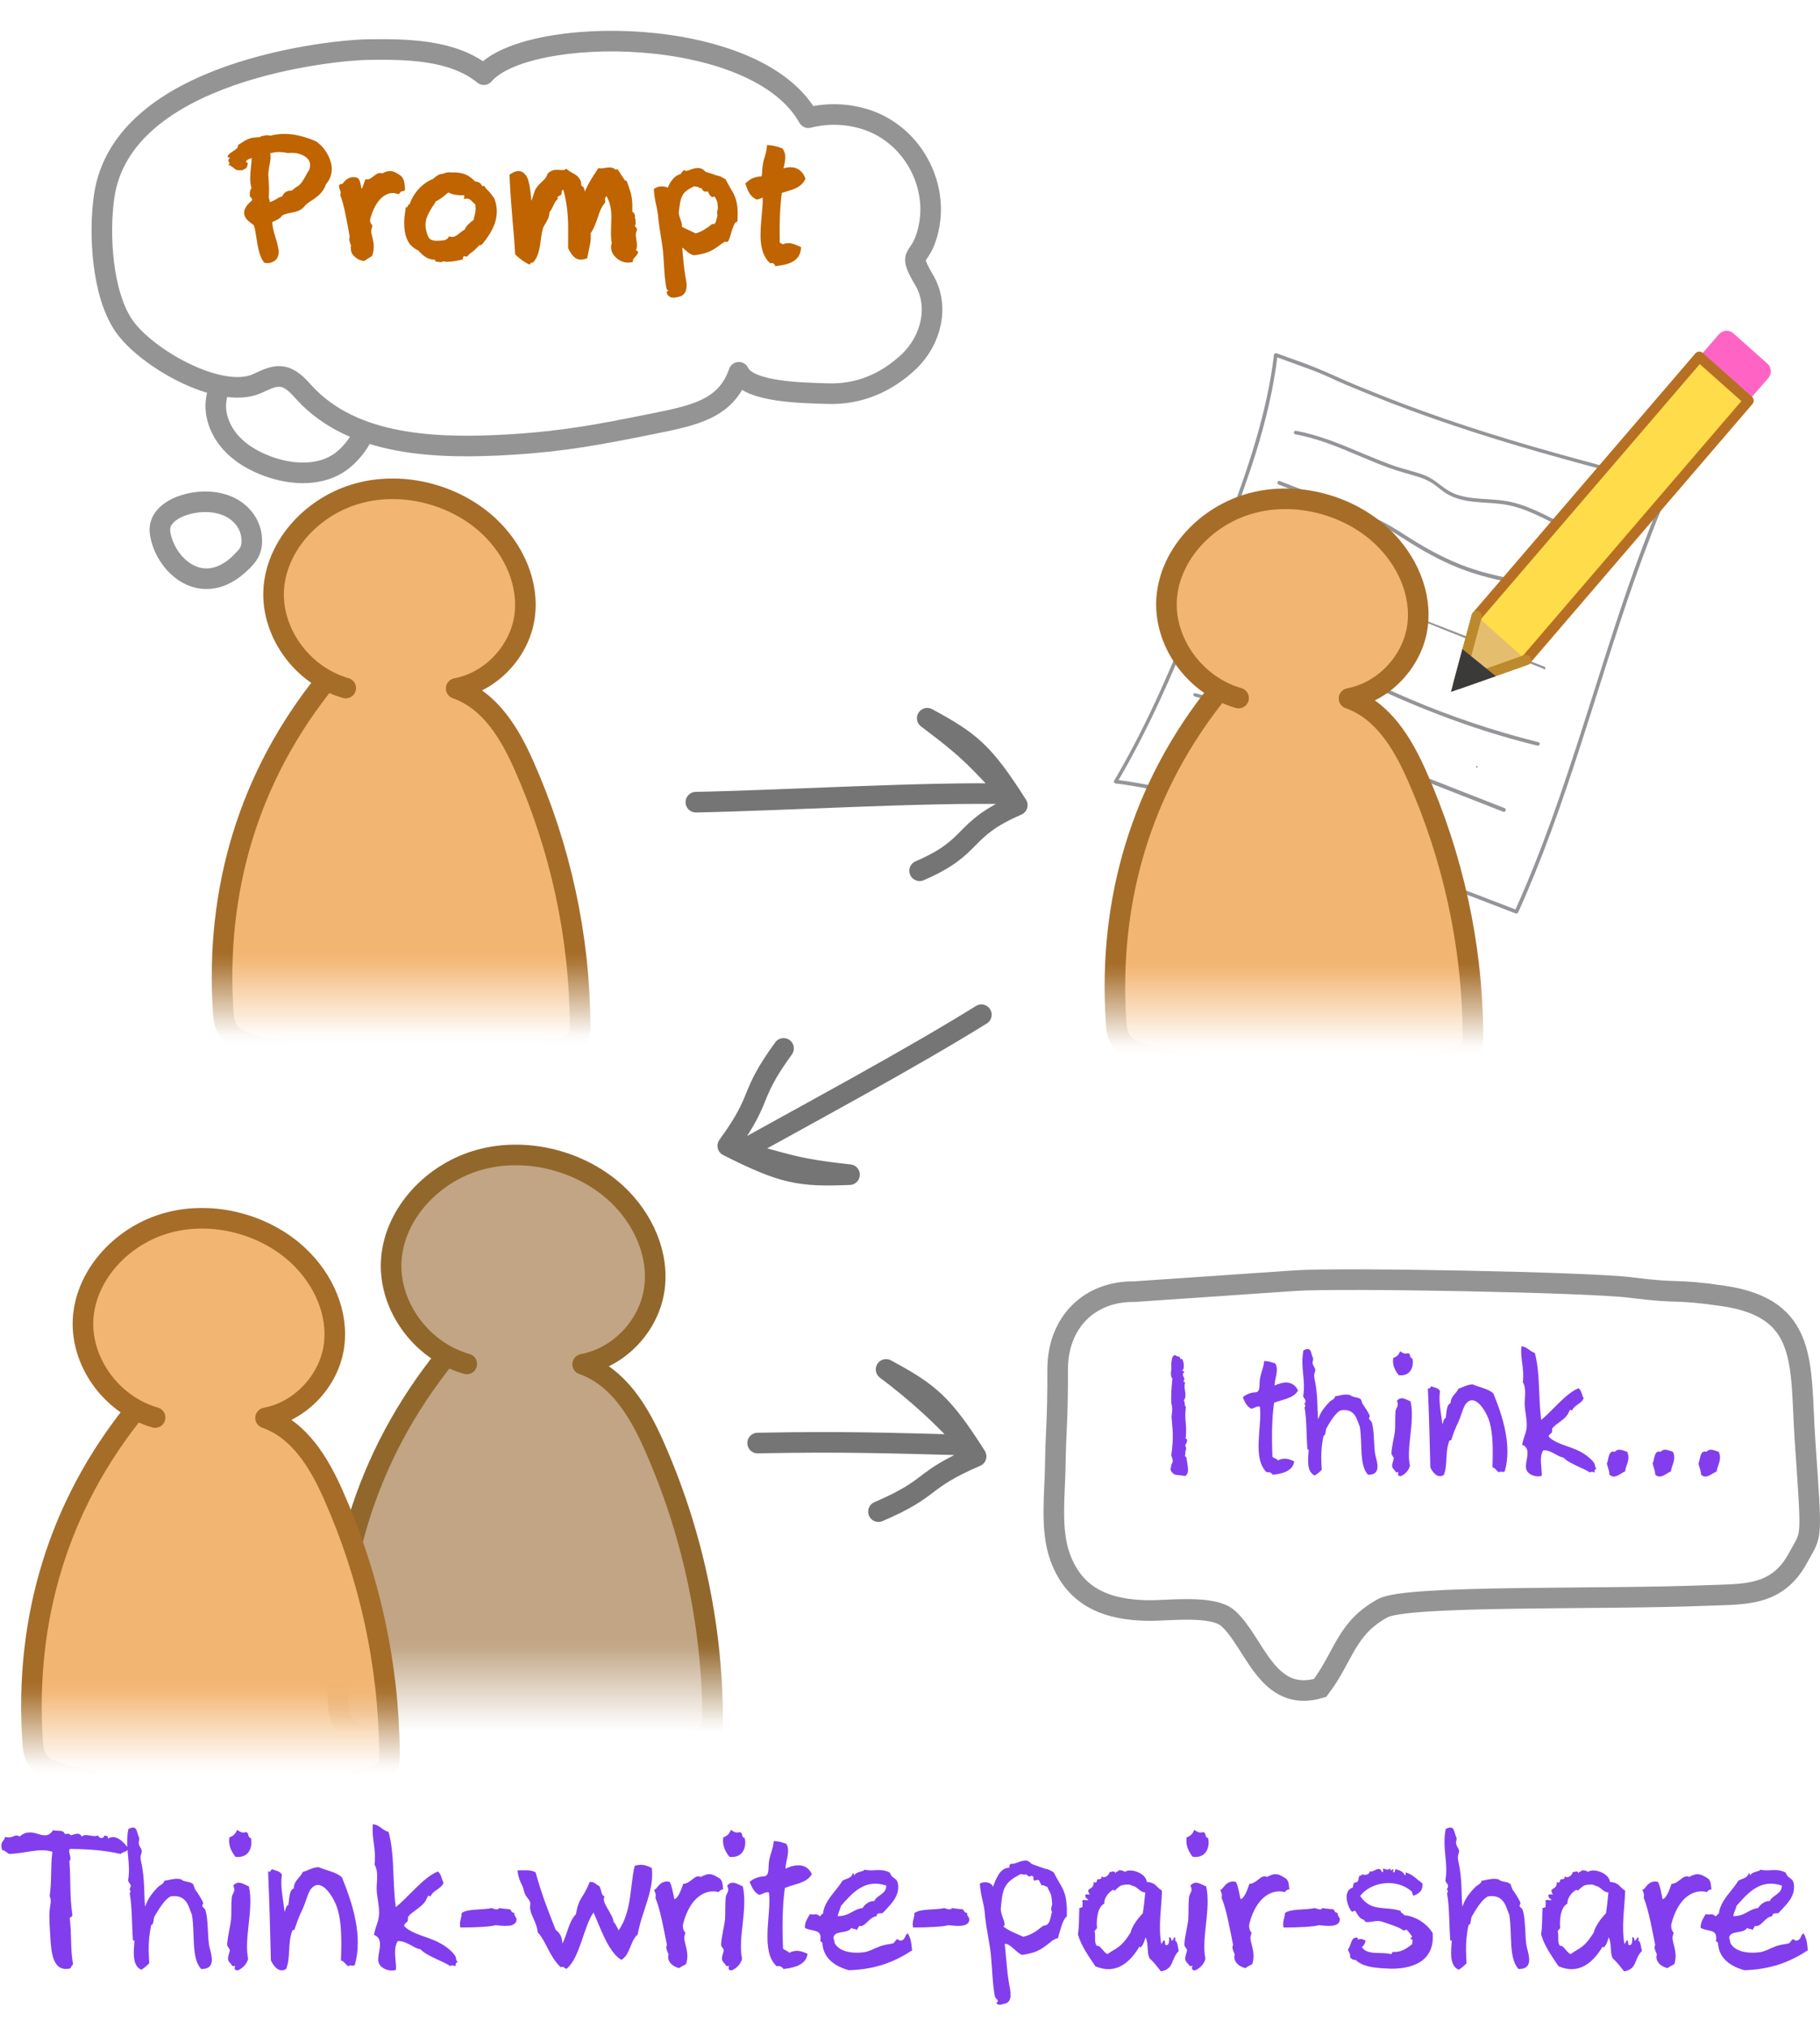 <?xml version="1.0" encoding="UTF-8"?>
<svg id="Layer_2" data-name="Layer 2" xmlns="http://www.w3.org/2000/svg" xmlns:xlink="http://www.w3.org/1999/xlink" viewBox="0 0 176.83 196.92">
  <defs>
    <style>
      .cls-1 {
        fill: #3a3a3a;
        stroke: #3a3a3a;
      }

      .cls-1, .cls-2, .cls-3, .cls-4, .cls-5, .cls-6, .cls-7 {
        stroke-linecap: round;
      }

      .cls-1, .cls-8, .Graphic_Style_9, .cls-9, .cls-10 {
        stroke-miterlimit: 10;
      }

      .cls-11 {
        fill: url(#linear-gradient-2);
      }

      .cls-12 {
        mask: url(#mask-1);
      }

      .cls-13 {
        filter: url(#luminosity-invert-3);
      }

      .cls-2 {
        fill: #e5bd6e;
        stroke: #bc8a2c;
      }

      .cls-2, .cls-3, .cls-4, .cls-5, .cls-6, .cls-7 {
        stroke-linejoin: round;
      }

      .cls-8 {
        filter: url(#drop-shadow-3);
      }

      .cls-8, .cls-14, .Graphic_Style_9, .cls-9, .cls-10, .cls-6 {
        fill: #fff;
      }

      .cls-8, .Graphic_Style_9, .cls-4, .cls-9, .cls-5, .cls-10, .cls-6, .cls-7 {
        stroke-width: 2px;
      }

      .cls-8, .Graphic_Style_9, .cls-9, .cls-10, .cls-6 {
        stroke: #949494;
      }

      .cls-15 {
        fill: #823eed;
      }

      .cls-16 {
        mask: url(#mask);
      }

      .cls-17, .cls-7 {
        fill: none;
      }

      .cls-18 {
        fill: url(#linear-gradient-4);
      }

      .cls-3 {
        fill: #ffdc4a;
        stroke: #b77023;
      }

      .Graphic_Style_9 {
        filter: url(#drop-shadow-1);
      }

      .cls-19 {
        mask: url(#mask-2);
      }

      .cls-20 {
        fill: url(#linear-gradient-3);
      }

      .cls-21 {
        filter: url(#luminosity-invert-4);
      }

      .cls-4 {
        fill: #f3b572;
        stroke: #a66d29;
      }

      .cls-9 {
        filter: url(#drop-shadow-1-1);
      }

      .cls-5 {
        fill: #c1a584;
        stroke: #92672b;
      }

      .cls-22 {
        fill: #939598;
      }

      .cls-10 {
        filter: url(#drop-shadow-2);
      }

      .cls-6 {
        filter: url(#drop-shadow-4);
      }

      .cls-23 {
        fill: #bf6400;
      }

      .cls-24 {
        filter: url(#luminosity-invert-2);
      }

      .cls-7 {
        stroke: #757575;
      }

      .cls-25 {
        filter: url(#luminosity-invert);
      }

      .cls-26 {
        fill: url(#linear-gradient);
      }

      .cls-27 {
        fill: #ff64c4;
      }

      .cls-28 {
        mask: url(#mask-3);
      }
    </style>
    <filter id="drop-shadow-1" filterUnits="userSpaceOnUse">
      <feOffset dx="0" dy="3"/>
      <feGaussianBlur result="blur" stdDeviation="0"/>
      <feFlood flood-color="#000" flood-opacity=".14"/>
      <feComposite in2="blur" operator="in"/>
      <feComposite in="SourceGraphic"/>
    </filter>
    <filter id="luminosity-invert" x="29.57" y="110.66" width="41.93" height="61.46" color-interpolation-filters="sRGB" filterUnits="userSpaceOnUse">
      <feColorMatrix result="cm" values="-1 0 0 0 1 0 -1 0 0 1 0 0 -1 0 1 0 0 0 1 0"/>
    </filter>
    <linearGradient id="linear-gradient" x1="-1014.81" y1="6793.16" x2="-1015.43" y2="6793.16" gradientTransform="translate(642336.39 -95837.35) rotate(-90) scale(94.55 -94.55)" gradientUnits="userSpaceOnUse">
      <stop offset="0" stop-color="#000"/>
      <stop offset=".82" stop-color="#000"/>
      <stop offset=".96" stop-color="#fff" stop-opacity="0"/>
    </linearGradient>
    <mask id="mask" x="29.57" y="110.66" width="41.93" height="61.46" maskUnits="userSpaceOnUse">
      <g class="cls-25">
        <rect class="cls-26" x="29.57" y="110.66" width="41.93" height="61.46"/>
      </g>
    </mask>
    <filter id="luminosity-invert-2" x="18.55" y="46.04" width="39.97" height="58.59" color-interpolation-filters="sRGB" filterUnits="userSpaceOnUse">
      <feColorMatrix result="cm" values="-1 0 0 0 1 0 -1 0 0 1 0 0 -1 0 1 0 0 0 1 0"/>
    </filter>
    <linearGradient id="linear-gradient-2" x1="-1014.12" y1="6793.28" x2="-1014.72" y2="6793.28" xlink:href="#linear-gradient"/>
    <mask id="mask-1" x="18.55" y="46.04" width="39.97" height="58.59" maskUnits="userSpaceOnUse">
      <g class="cls-24">
        <rect class="cls-11" x="18.55" y="46.04" width="39.97" height="58.59"/>
      </g>
    </mask>
    <filter id="luminosity-invert-3" x="105.3" y="47.02" width="39.97" height="58.59" color-interpolation-filters="sRGB" filterUnits="userSpaceOnUse">
      <feColorMatrix result="cm" values="-1 0 0 0 1 0 -1 0 0 1 0 0 -1 0 1 0 0 0 1 0"/>
    </filter>
    <linearGradient id="linear-gradient-3" x1="-1014.13" y1="6792.37" x2="-1014.73" y2="6792.37" xlink:href="#linear-gradient"/>
    <mask id="mask-2" x="105.3" y="47.02" width="39.97" height="58.59" maskUnits="userSpaceOnUse">
      <g class="cls-13">
        <rect class="cls-20" x="105.3" y="47.02" width="39.97" height="58.59"/>
      </g>
    </mask>
    <filter id="luminosity-invert-4" x=".02" y="116.87" width="39.97" height="58.59" color-interpolation-filters="sRGB" filterUnits="userSpaceOnUse">
      <feColorMatrix result="cm" values="-1 0 0 0 1 0 -1 0 0 1 0 0 -1 0 1 0 0 0 1 0"/>
    </filter>
    <linearGradient id="linear-gradient-4" x1="-1014.87" y1="6793.48" x2="-1015.47" y2="6793.48" xlink:href="#linear-gradient"/>
    <mask id="mask-3" x=".02" y="116.87" width="39.97" height="58.59" maskUnits="userSpaceOnUse">
      <g class="cls-21">
        <rect class="cls-18" x=".02" y="116.87" width="39.97" height="58.59"/>
      </g>
    </mask>
    <filter id="drop-shadow-1-1" x="14.54" y="44.72" width="10.93" height="12.47" filterUnits="userSpaceOnUse">
      <feOffset dx="0" dy="3"/>
      <feGaussianBlur result="blur-2" stdDeviation="0"/>
      <feFlood flood-color="#000" flood-opacity=".14"/>
      <feComposite in2="blur-2" operator="in"/>
      <feComposite in="SourceGraphic"/>
    </filter>
    <filter id="drop-shadow-2" x="19.96" y="29.33" width="16.44" height="17.58" filterUnits="userSpaceOnUse">
      <feOffset dx="0" dy="3"/>
      <feGaussianBlur result="blur-3" stdDeviation="0"/>
      <feFlood flood-color="#000" flood-opacity=".14"/>
      <feComposite in2="blur-3" operator="in"/>
      <feComposite in="SourceGraphic"/>
    </filter>
    <filter id="drop-shadow-3" x="101.4" y="120.25" width="75.44" height="44.89" filterUnits="userSpaceOnUse">
      <feOffset dx="0" dy="3"/>
      <feGaussianBlur result="blur-4" stdDeviation="0"/>
      <feFlood flood-color="#000" flood-opacity=".14"/>
      <feComposite in2="blur-4" operator="in"/>
      <feComposite in="SourceGraphic"/>
    </filter>
    <filter id="drop-shadow-4" x="8.86" y="0" width="82.68" height="44.32" filterUnits="userSpaceOnUse">
      <feOffset dx="0" dy="3"/>
      <feGaussianBlur result="blur-5" stdDeviation="0"/>
      <feFlood flood-color="#000" flood-opacity=".14"/>
      <feComposite in2="blur-5" operator="in"/>
      <feComposite in="SourceGraphic"/>
    </filter>
  </defs>
  <g id="Layer_1-2" data-name="Layer 1">
    <g>
      <g>
        <path class="cls-14" d="M123.95,34.47c-.76,6.47-3.1,12.63-5.41,18.72-2.95,7.76-5.92,15.56-10.14,22.71,4.7.57,9.23,2.02,13.72,3.52,8.48,2.84,16.88,5.88,25.22,9.13,6.06-13.36,8.95-27.98,14.86-41.41-13.06-3.43-22.13-5.76-34.46-11.27l-3.79-1.39Z"/>
        <path class="cls-22" d="M123.78,34.45c-.68,5.66-2.54,11.08-4.54,16.4-2.04,5.42-4.07,10.85-6.46,16.13-1.36,3.01-2.84,5.96-4.52,8.81-.06.08-.04.19.04.25.02.02.05.03.08.03,5.23.64,10.24,2.34,15.2,4.02,5.1,1.72,10.17,3.52,15.22,5.39,2.83,1.05,5.65,2.12,8.47,3.22.09.03.19-.01.23-.1,2.37-5.23,4.26-10.65,6.03-16.11,1.76-5.42,3.4-10.88,5.3-16.25,1.08-3.05,2.24-6.08,3.54-9.04.04-.09,0-.19-.1-.23-5.93-1.56-11.88-3.09-17.73-4.93-2.79-.88-5.56-1.83-8.3-2.86-1.45-.55-2.89-1.12-4.32-1.71-1.38-.57-2.74-1.22-4.12-1.78-1.24-.5-2.51-.92-3.77-1.39-.21-.08-.34.25-.13.33l3.56,1.3c1.1.4,2.16.94,3.24,1.4,1.45.61,2.91,1.2,4.37,1.77,5.46,2.11,11.06,3.86,16.7,5.42,3.45.96,6.91,1.86,10.37,2.77l-.1-.23c-2.31,5.26-4.17,10.69-5.92,16.16-1.74,5.42-3.4,10.88-5.33,16.24-1.1,3.05-2.28,6.06-3.62,9.01l.23-.1c-5.04-1.96-10.1-3.85-15.2-5.67-5.04-1.79-10.09-3.61-15.22-5.12-2.8-.83-5.65-1.51-8.56-1.87l.12.28c2.97-5.05,5.34-10.41,7.5-15.84,1.09-2.73,2.13-5.48,3.17-8.23,1.01-2.67,2-5.35,2.85-8.08.94-3.05,1.69-6.17,2.07-9.35.03-.22-.33-.26-.35-.04Z"/>
        <path class="cls-22" d="M125.87,42.18c2.12.38,4.11,1.21,6.08,2.04.96.4,1.91.81,2.89,1.17.98.36,1.99.61,2.98.92.5.15.98.37,1.42.66.43.3.81.65,1.25.93.76.47,1.63.69,2.51.8.98.12,1.96.12,2.93.25,1.03.13,2.02.46,2.97.87,2.08.9,4,2.18,6.2,2.76.22.06.35-.27.13-.33-2-.53-3.76-1.62-5.61-2.49-.9-.42-1.82-.79-2.79-1.01s-1.96-.25-2.94-.32c-.96-.07-1.94-.18-2.82-.6-.93-.45-1.6-1.25-2.56-1.64-.98-.4-2.04-.6-3.04-.95-.98-.34-1.94-.74-2.9-1.14-2.17-.91-4.34-1.85-6.67-2.27-.22-.04-.26.31-.04.35h0Z"/>
        <path class="cls-22" d="M124.22,47.05l5.89,2.29c1.95.76,3.91,1.45,5.68,2.59,1.7,1.09,3.41,2.14,5.27,2.94,1.86.81,3.8,1.33,5.79,1.7,2.31.43,4.63.81,6.94,1.22.22.04.26-.32.04-.36-2.04-.36-4.09-.72-6.13-1.08-2.03-.36-4.02-.81-5.94-1.59-1.91-.77-3.68-1.79-5.41-2.91-.81-.52-1.63-1.03-2.51-1.42-.96-.43-1.96-.79-2.94-1.17l-6.55-2.55c-.21-.08-.34.25-.13.33Z"/>
        <path class="cls-22" d="M121.56,53.16c3.86.96,7.29,3.04,10.88,4.69,3.65,1.67,7.41,3.11,11.13,4.6l6.39,2.48c.16.21.29-.12.08-.2l-11.22-4.36c-1.79-.94-3.65-1.7-5.49-2.51-1.82-.81-3.59-1.72-5.38-2.59-2.02-.99-4.09-1.9-6.28-2.44-.22-.05-.35.27-.13.33h0Z"/>
        <path class="cls-22" d="M118.7,60.52c1.06-.07,2.13.04,3.15.33,1.05.3,2.03.79,2.98,1.32,1.87,1.04,3.72,2.09,5.63,3.06,3.85,1.96,7.82,3.69,11.9,5.1,2.3.8,4.63,1.49,7,2.07.22.05.35-.27.13-.33-4.28-1.07-8.47-2.47-12.53-4.2-4.06-1.72-7.95-3.76-11.8-5.92-1.05-.59-2.13-1.15-3.3-1.46-1.05-.28-2.14-.39-3.22-.32-.23.01-.17.36.06.35h0Z"/>
        <path class="cls-22" d="M116.09,67.64c4.03.99,7.91,2.51,11.77,4.02l11.65,4.6,6.54,2.56c.22.09.36-.26.14-.35l-11.78-4.61c-3.86-1.51-7.71-3.08-11.61-4.49-2.19-.79-4.41-1.5-6.67-2.06-.22-.05-.25.28-.03.33h0Z"/>
      </g>
      <polygon points="143.48 74.38 143.57 74.48 143.45 74.51 143.48 74.38"/>
      <g>
        <path class="cls-27" d="M165.33,34.39l1.68-1.93c.36-.42,1-.46,1.41-.09l3.3,2.94c.41.36.45.99.09,1.4l-1.7,1.95-4.79-4.26Z"/>
        <polygon class="cls-3" points="143.48 59.82 165.1 34.64 169.89 38.9 148.27 64.08 141.7 66.4 143.48 59.82"/>
        <polyline class="cls-2" points="148.27 64.08 141.7 66.4 143.48 59.82"/>
        <polygon class="cls-1" points="144.32 65.48 141.7 66.4 142.37 63.9 144.32 65.48"/>
      </g>
      <g>
        <rect class="cls-17" y="177.33" width="175.78" height="19.59"/>
        <path class="cls-15" d="M10.49,178.53c.79-.5,1.55.38,1.96.9-.02.43-.54.34-.72.59-1.62-.36-3.08-.47-4.9-.49-.34.18.25.95-.09,1.17.16,1.98,0,3.19.29,5.22.05.22-.29.22-.25.38.2,1.62.04,2.92.32,4.43-.18.18-.13.2-.27.4-1.69.4-1.85-1.51-1.94-3.02-.05-.87-.13-1.8-.07-2.61.04-.56.23-.94,0-1.4.23-1.44.07-2.77.27-4.29-1.26-.43-2.59.18-4.21.2-.16-.05-.43-.38-.67-.36-.27-.9.25-.85.27-1.28.96.18.83-.36,1.44-.05,1.33-1.15,2.36.72,3.24-.61.45.13.99-.09,1.13.36.4.02.36-.11.59.14.41-.11.81-.34,1.08.13.27-.4,1.21.13,1.53-.13.2.29.5.4.68,0,.05.11.38-.05.31.32Z"/>
        <path class="cls-15" d="M13.53,178.46c.02.2-.05.31-.05.49,0,.27.25.54.27.67.11.36-.2.4-.05,1.1.4,1.73.27,3.26.4,4.41.18-.47.34-.97,1.26-1.91.18-.18.56-.29.61-.61.32,0,.99-.29,1.64-.13.2.27.88.2,1.13.45.11.11.13.43.27.61.13.14.65.97.72,1.21.04.13-.11.22-.07.34.05.13.22.2.27.32.34.86.21,2.86.43,3.69.18.72.67,2.12-.81,2.09-.99-1.03-.59-3.42-.9-5.26-.32-.7-.45-2-2.03-1.8-.59.22-1.22,1.3-1.6,1.94-.14.23-.05.81-.32.83-.11.45-.16.92-.2,1.24-.09.94-.05,1.48,0,2.49-.22.23-.47.45-.76.63-.99-.4-.72-2-.67-2.88-.07.14-.16.04-.16-.05-.11-1.57-.07-3.19-.31-4.5.2-.22-.04-.4-.04-.36.38-.49-.12-.61-.11-.9.29-1.82-.34-3.03.02-4.97.92-.47.77.31,1.06.86Z"/>
        <path class="cls-15" d="M24.18,183.16c.5,2.23-.5,5.04-.07,7.04-.14.52-.49.86-.94,1.1-.23.09-.5-.07-.31-.43-.34.11-.27,0-.41-.16-.36-.38-.38-.45-.13-1.26.07-.22-.25-.38-.25-.63.04-.77.29-1.69.38-2.4.05-.65,0-1.46.07-2.18.04-.43.43-.56.14-1.15.49-.56.97-.14,1.51.07ZM22.29,178.41c-.14.77.22,1.42.59,1.89,1.28.16,1.69-.92,1.5-1.82-.38-.09-.14-.54-.49-.58-.41.11-.56-.04-.86-.22-.13.36-.36.61-.74.72Z"/>
        <path class="cls-15" d="M33.94,190.89c-.25.11-.47-.49-.81-.52.04-1.66.13-3.75-.43-5.28-.38-1.03-1.6-2.97-2.56-1.57-.27.43-.5,1.37-.76,1.89-.31.63-.56,1.3-.77,1.96,0,.02-.18.04-.2.07-.5,1.33-.14,2.59-.61,3.75-.7.43-1.22-.29-1.48-.83-.07-2.86-.13-5.26-.27-8.64.29.11.23-.18.4-.22.43.2.68.13.94.52-.16,1.15.07,2.09.27,3.67.02-.14.18-.76.34-.68.11-.34.04-1.49.54-1.64.04-.83.63-1.01.87-1.6.52-.14.92-.45,1.55-.47.7.32,1.76.47,2.27,1.01,1.06,2.59,2.04,5.73,1.24,8.5-.23.16-.59-.07-.52.07Z"/>
        <path class="cls-15" d="M37.75,177.87c.61,2.23.36,4.61.7,7.31,1.12-.86,2.68-2.9,4.09-3.46.38.31.31.67.56,1.08-.23.63-1.01.72-1.26,1.33-.13.02-.13-.07-.22-.07-.23.34-.11.31-.38.67-.34.47-1.33.99-1.57,1.37-.07.13,0,.36-.07.45-.25.32-.63.34.05.79,1.28.83,2.9.81,4.3,2.23.56.58.2.59.52.95-.34.13-.09.27-.27.41-.18-.16-.27-.07-.49-.04-.58-.43-2.3-.97-2.86-1.62-.59-.04-1.33-.83-2.2-.79-.52.74-.11,2.09-.18,2.79-.58.22-1.58-.11-1.71-.81-.14-.77.68-2.16-.43-2.59.2-1.01.54-1.37.5-2.3-.02-.59-.14-1.08-.22-1.85-.09-.88.25-1.85-.22-2.67.18-1.64-.31-2.48-.16-3.92.67.07.9.58,1.5.74Z"/>
        <path class="cls-15" d="M48.48,185.27c.45.09,1.06.09,1.13.16.05.14.16.34.36.29-.04.32.22.45.22.63,0,.9-1.51.63-2.03.58-.47.16-2.02.23-3.42.23-.18-.5.16-1.03.11-1.39.54-.47,2.14-.29,2.9-.5.16.04.63.27.74,0Z"/>
        <path class="cls-15" d="M60.35,190.29c-1.24-.74-2.04-3.15-2.68-4.59-.95,1.3-1.31,4.39-2.61,5.46-.32-.02-.22-.29-.58-.14-1.1-1.03-1.44-2.56-2.23-3.38-.11-.99-.61-1.51-.74-2.27-.04-.29.05-.45,0-.65-.09-.31-.34-.45-.5-.81-.11-.22-.13-.56-.29-.86-.16-.29-.4-.83-.43-1.44.38,0,1.33-.09,1.75.2.59,2.12,1.1,3.42,1.93,5.53.02.13.63.31.67,1.37.43-.72.61-2.14,1.31-2.83.32-1.76.65-1.4,1.35-3.15.52.02.5.18.95.43.23.47.13.86.5.99-.41.54.79,1.62.88,2.52.13,0,.43.68.47.77,1.31-1.85,1.1-4.39,1.57-6.27.56-.18,1.08-.11,1.66.22.25,2.2-.97,4.16-1.37,6.45-.74.61-.72,1.98-1.6,2.47Z"/>
        <path class="cls-15" d="M65.99,191.1c-.77-.18-1.22-.76-1.03-1.33-.11-.27-.34-.68-.16-.9-.25-1.22-.63-3.44-1.12-4.59.07-.34.02-.4-.14-.79.27.09.5-.97,1.49-.77.2.05.47,1.66.49,1.69.4-.07.74-1.13.86-1.49.76-.02,1.1-.97,1.71-.67.86-.45,1.12-.29,1.85.16.34.29.25.83.34,1.04-.2,0-.29.09-.47.27-1.15-.31-2.72.38-3.42,3.02-.13.41.05.76.2.94-.02.07-.11.43-.11.4-.02.67.54,1.48.18,2.63-.22.13-.47.25-.68.4Z"/>
        <path class="cls-15" d="M72.17,183.16c.5,2.23-.5,5.04-.07,7.04-.14.52-.49.86-.94,1.1-.23.09-.5-.07-.31-.43-.34.11-.27,0-.41-.16-.36-.38-.38-.45-.13-1.26.07-.22-.25-.38-.25-.63.04-.77.29-1.69.38-2.4.05-.65,0-1.46.07-2.18.04-.43.43-.56.14-1.15.49-.56.97-.14,1.51.07ZM70.28,178.41c-.14.77.22,1.42.59,1.89,1.28.16,1.69-.92,1.49-1.82-.38-.09-.14-.54-.49-.58-.41.11-.56-.04-.86-.22-.13.36-.36.61-.74.72Z"/>
        <path class="cls-15" d="M78.87,181.99c-.5.88-1.73.95-2.61,1.33-.25,1.69-.27,3.87-.18,5.87,0,.13.59.27.58.43.74-.36,1.21-.16,1.8.09-.13,1.12-1.4,1.37-2.34,1.48-.18-.29-.45-.31-.67-.27-1.62-1.53-.47-5.1-.74-7.15-.25-.14-.67.18-.94.22-.5-.23-.72-.74-.94-1.26.36-.32.92-.54,1.48-.54.45-.16.31-.7.4-1.41.11-.77.4-1.22.47-2.02.43.02.77.11,1.21.27.45.65-.09,1.78-.07,2.41.94-.43,2.04-.58,2.56.54Z"/>
        <path class="cls-15" d="M88.64,189.37c-1.73,1.13-3.55,1.85-6.16,1.94-1.3-.36-2.5-1.12-2.58-2.66-.04-.07-.11-.11-.2-.16.2-1.28-.72-.86-1.5-1.3,0-.63.29-.95.49-1.33.47.13.56-.14.95.2.16,0,.14-.25.32-.23.14-1.31,1.28-2.18,1.89-3.21.34-.22.9-.22,1.01-.74.09.05.14.11.14.25.16-.43.88-.36,1.01-.59.85.22,1.5-.2,2.45.29.23.67.68.43.79,1.12.18,1.26-.83,2.07-1.49,2.81-.34.07-.52-.09-.61.31-.72.07-1.06,1.08-1.67.94-.07.14-.18.23-.22.41-.23-.23-.29-.02-.54-.23-.36.65-1.71.16-1.75,1.03.02-.11.13.43.13.45.4.79,1.58,1.04,2.77.9.54-.05,1.13-.41,1.75-.63.4-.13.86-.16,1.17-.25.09-.04.27-.36.36-.38.11-.04.27.16.36.13.54-.11.36-.59.7-.7.31.52.34.95.41,1.66ZM81.42,186.06c1.19-.02,1.42-.67,2.39-.79.23-.43.81-.74,1.13-.67.23-.58,1.19-.68,1.17-1.51-2.07-.7-3.29.7-4.41,1.98-.02.2-.36.9-.29.99Z"/>
        <path class="cls-15" d="M92.47,185.27c.45.09,1.06.09,1.13.16.05.14.16.34.36.29-.04.32.22.45.22.63,0,.9-1.51.63-2.03.58-.47.16-2.02.23-3.42.23-.18-.5.16-1.03.11-1.39.54-.47,2.14-.29,2.9-.5.16.04.63.27.74,0Z"/>
        <path class="cls-15" d="M103.65,186.1c-.43.2-.74,1.8-.88,2.12-.22-.04-.22.11-.45.16-1.01.79-1.42,1.21-2.99,1.44-.45-.07-1.26-1.21-1.71-1.06.09.7.2,2.56.41,3.8.13.7.43,1.84-.43,2-.38.09-.47.16-.74.02-.02-.04-.02-.07-.04-.11.09-.05.16-.13.11-.23-.05-.13-.18-.2-.25-.31-.23-.99-.29-2.95-.4-4.07-.14-1.37-.47-2.52-.61-4.21-.07-.79-.41-1.67-.47-2.75.36-.22,1.08-.2,1.28.31.23-.58.63-1.91,1.62-1.85-.09-.11,0-.29.09-.4.41.13.99-.38,1.57-.29.27.04.36.29.59.36.34.14,1.31.45,1.28.45.11-.05.54.2.74.31.77,1.57,1.37,1.76,1.28,4.32ZM102.23,184.91c-.09-1.13-.09-.86-.49-1.71-.18-.02-.38-.23-.52-.11-.07-.09-.22-.43-.29-.54-.29-.07-.47.2-.52-.07-.02-.09.11-.23-.18-.36-.16.14-.32.11-.52-.13-.22.11-.25-.04-.59,0-1.4.74-1.66,1.26-1.82,2.67-.07.74-.14.77.13,1.55.07.18.32.74.05.86.74.52,1.17.63,1.95.99.97-.25,1.35-.65,1.94-1.08.76.02.67-1.04.85-1.31-.11-.14-.11-.47.02-.76Z"/>
        <path class="cls-15" d="M107.81,181.76c.18.07.45-.22.59.16-.02-.32.25-.07.27-.32.27,0,.49.04.61.16.59-.4,2.07.13,2.14.97.94.09.85.47,1.48.85-.05,1.75-.38,3.4-.07,5.19.09-.13.14-.23.23-.36.22-.04.05.43.22.45.36.07.31-.49.31-.79.16.09.23.14.22.4.09-.14.14.02.22-.27.25-.23.14.09.16.27.22.02.23.56.34.97-.79.77-.43,1.75-1.73,1.98-.45-.54-.59-.79-1.1-1.26-.31-.56-.07-1.35-.4-2.05-.09.41-.43,1.21-.59.9-.92,1.55-2.3,2.77-4.29,1.91-.63-.97-1.31-1.84-1.69-3.08.14-.92.09-1.64.14-2.59.16.04.2-.05.31-.09-.05-.16.09-.52-.07-.56.22-.23.27-.05.63-.11-.02-.13-.27-.11-.29-.38-.09-.25.29-.14.43-.16-.49-.77.41-.31.38-1.21.22.14.34-.02.31-.16.11-.25.45.07.47-.41.18.29.72-.04.77-.4ZM109.83,187.7c.16-.7.74-1.44,1.21-1.93.11-.77.16-1.21.23-2.02-.47.02-.76-.54-1.19-.63-.13-.02-.27-.14-.47-.13-.77.02-.74.09-1.33.61.02-.02-.09-.13-.16-.09-.38.22-.86.77-.83,1.33-.74.38-.77,1.82-.7,2.41-.11,0-.14.22-.25.22.16.52-.09,1.13.25,1.49.25-.2.72.77,1.03.77.79-.58,1.26-.54,2.21-2.05Z"/>
        <path class="cls-15" d="M117.19,183.16c.5,2.23-.5,5.04-.07,7.04-.14.52-.49.86-.94,1.1-.23.09-.5-.07-.31-.43-.34.11-.27,0-.42-.16-.36-.38-.38-.45-.13-1.26.07-.22-.25-.38-.25-.63.04-.77.29-1.69.38-2.4.05-.65,0-1.46.07-2.18.04-.43.43-.56.14-1.15.49-.56.97-.14,1.51.07ZM115.3,178.41c-.14.77.21,1.42.59,1.89,1.28.16,1.69-.92,1.49-1.82-.38-.09-.14-.54-.49-.58-.41.11-.56-.04-.86-.22-.13.36-.36.61-.74.72Z"/>
        <path class="cls-15" d="M121,191.1c-.77-.18-1.22-.76-1.03-1.33-.11-.27-.34-.68-.16-.9-.25-1.22-.63-3.44-1.12-4.59.07-.34.02-.4-.14-.79.27.09.5-.97,1.49-.77.2.05.47,1.66.49,1.69.4-.07.74-1.13.86-1.49.76-.02,1.1-.97,1.71-.67.86-.45,1.12-.29,1.85.16.34.29.25.83.34,1.04-.2,0-.29.09-.47.27-1.15-.31-2.72.38-3.42,3.02-.12.41.05.76.2.94-.02.07-.11.43-.11.4-.02.67.54,1.48.18,2.63-.22.13-.47.25-.68.4Z"/>
        <path class="cls-15" d="M128.47,185.27c.45.09,1.06.09,1.13.16.05.14.16.34.36.29-.04.32.22.45.22.63,0,.9-1.51.63-2.04.58-.47.16-2.02.23-3.42.23-.18-.5.16-1.03.11-1.39.54-.47,2.14-.29,2.9-.5.16.04.63.27.74,0Z"/>
        <path class="cls-15" d="M137.31,184.1c0-.09-.14-.34-.14-.43-1.44-1.3-3.94-.99-5.02.43,1.1,1.57,2.25.95,3.94,1.44-.05.2.34.29.34.43,1.04.07,2.18.76,2.77,1.73.2,2.56-1.66,3.46-4.02,3.46-.83-.05-2.68-.02-3.47-.86-.29.05-.38-.13-.54-.22.07-.43-.22-.63-.2-.79.36-.47.25-1.17.86-1.15.14.04.14.11.07.22.34-.18.47-.05.79.07-.07.23-.23.67-.4.58.49.9,1.85.47,2.88.74.05-.05.11-.14.13-.22.79.07,1.37-.32,1.91-.76,0-.2.13-.5-.13-.47-.09-.11.13-.25.13-.23.02,0-.4-.63-.59-.7-.04-.02-.16.13-.27.07-.2-.11-.2-.16-.56-.31-.49-.2-1.1-.41-1.58-.56-.5-.14-1.06.13-1.53.05-.04,0-.12-.2-.2-.22-.45-.14-.54-.47-.81-.86-.16-.04-.14.13-.34.07-.41-.47-.92-2.04.13-2.34-.05-.22.07-.25.07-.43.49-.13.4-.13.52-.67.31-.13.18,0,.29-.18.2.11.72.09.76-.31.25.25.94-.65,1.17.11.25-.05,0-.25.14-.36.29.11.41.18.67,0,.04.34.09.11.27.07.11.14-.02.09,0,.29.25.07.13-.23.27-.29.41.13.68.2.88.59.11-.02.07-.18.07-.29.77.27.92.56,1.62,1.06.11.7-.34,1.04-.88,1.22Z"/>
        <path class="cls-15" d="M141.52,178.46c.02.2-.05.31-.05.49,0,.27.25.54.27.67.11.36-.2.4-.05,1.1.4,1.73.27,3.26.4,4.41.18-.47.34-.97,1.26-1.91.18-.18.56-.29.61-.61.32,0,.99-.29,1.64-.13.2.27.88.2,1.13.45.11.11.13.43.27.61.12.14.65.97.72,1.21.04.13-.11.22-.07.34.05.13.22.2.27.32.34.86.22,2.86.43,3.69.18.72.67,2.12-.81,2.09-.99-1.03-.59-3.42-.9-5.26-.32-.7-.45-2-2.03-1.8-.59.22-1.22,1.3-1.6,1.94-.14.23-.05.81-.32.83-.11.45-.16.92-.2,1.24-.09.94-.05,1.48,0,2.49-.22.23-.47.45-.76.63-.99-.4-.72-2-.67-2.88-.07.14-.16.04-.16-.05-.11-1.57-.07-3.19-.31-4.5.2-.22-.04-.4-.04-.36.38-.49-.13-.61-.11-.9.29-1.82-.34-3.03.02-4.97.92-.47.77.31,1.06.86Z"/>
        <path class="cls-15" d="M152.81,181.76c.18.07.45-.22.59.16-.02-.32.25-.07.27-.32.27,0,.49.04.61.16.59-.4,2.07.13,2.14.97.94.09.85.47,1.48.85-.05,1.75-.38,3.4-.07,5.19.09-.13.14-.23.23-.36.22-.04.05.43.22.45.36.07.31-.49.31-.79.16.09.23.14.22.4.09-.14.14.02.22-.27.25-.23.14.09.16.27.22.02.23.56.34.97-.79.77-.43,1.75-1.73,1.98-.45-.54-.59-.79-1.1-1.26-.31-.56-.07-1.35-.4-2.05-.09.41-.43,1.21-.59.9-.92,1.55-2.3,2.77-4.29,1.91-.63-.97-1.31-1.84-1.69-3.08.14-.92.09-1.64.14-2.59.16.04.2-.05.31-.09-.05-.16.09-.52-.07-.56.22-.23.27-.05.63-.11-.02-.13-.27-.11-.29-.38-.09-.25.29-.14.43-.16-.49-.77.41-.31.38-1.21.22.14.34-.02.31-.16.11-.25.45.07.47-.41.18.29.72-.04.77-.4ZM154.83,187.7c.16-.7.74-1.44,1.21-1.93.11-.77.16-1.21.23-2.02-.47.02-.76-.54-1.19-.63-.13-.02-.27-.14-.47-.13-.77.02-.74.09-1.33.61.02-.02-.09-.13-.16-.09-.38.22-.86.77-.83,1.33-.74.38-.77,1.82-.7,2.41-.11,0-.14.22-.25.22.16.52-.09,1.13.25,1.49.25-.2.72.77,1.03.77.79-.58,1.26-.54,2.21-2.05Z"/>
        <path class="cls-15" d="M162.01,191.1c-.77-.18-1.22-.76-1.03-1.33-.11-.27-.34-.68-.16-.9-.25-1.22-.63-3.44-1.12-4.59.07-.34.02-.4-.14-.79.27.09.5-.97,1.49-.77.2.05.47,1.66.49,1.69.4-.07.74-1.13.86-1.49.76-.02,1.1-.97,1.71-.67.86-.45,1.12-.29,1.85.16.34.29.25.83.34,1.04-.2,0-.29.09-.47.27-1.15-.31-2.72.38-3.42,3.02-.12.41.05.76.2.94-.02.07-.11.43-.11.4-.02.67.54,1.48.18,2.63-.22.13-.47.25-.68.4Z"/>
        <path class="cls-15" d="M175.65,189.37c-1.73,1.13-3.55,1.85-6.16,1.94-1.3-.36-2.5-1.12-2.57-2.66-.04-.07-.11-.11-.2-.16.2-1.28-.72-.86-1.49-1.3,0-.63.29-.95.49-1.33.47.13.56-.14.96.2.16,0,.14-.25.32-.23.14-1.31,1.28-2.18,1.89-3.21.34-.22.9-.22,1.01-.74.09.05.14.11.14.25.16-.43.88-.36,1.01-.59.85.22,1.49-.2,2.45.29.23.67.68.43.79,1.12.18,1.26-.83,2.07-1.5,2.81-.34.07-.52-.09-.61.31-.72.07-1.06,1.08-1.67.94-.07.14-.18.23-.22.41-.23-.23-.29-.02-.54-.23-.36.65-1.71.16-1.75,1.03.02-.11.13.43.13.45.4.79,1.58,1.04,2.77.9.54-.05,1.13-.41,1.75-.63.4-.13.86-.16,1.17-.25.09-.04.27-.36.36-.38.11-.04.27.16.36.13.54-.11.36-.59.7-.7.31.52.34.95.41,1.66ZM168.43,186.06c1.19-.02,1.42-.67,2.39-.79.23-.43.81-.74,1.13-.67.23-.58,1.19-.68,1.17-1.51-2.07-.7-3.29.7-4.41,1.98-.02.2-.36.9-.29.99Z"/>
      </g>
      <g class="cls-16">
        <path class="cls-5" d="M45.35,132.44c-4.58-1.31-7.71-5.86-7.32-10.28.39-4.42,4.08-8.36,8.68-9.58,4.6-1.22,9.83.2,13.21,3.34,2.61,2.44,4.16,5.95,3.64,9.35-.52,3.4-3.32,6.52-6.95,7.2,3.49,1.24,5.48,4.62,6.9,7.82,3.71,8.33,5.66,17.32,5.73,26.33,0,.53,0,1.1-.32,1.55-.42.61-1.26.83-2.02.99-10.04,2.08-20.61,1.97-30.6-.32-1.09-.25-2.28-.59-2.9-1.46-.43-.6-.5-1.36-.55-2.08-.79-12.25,2.57-23.85,10.53-33.66"/>
      </g>
      <g class="cls-12">
        <path class="cls-4" d="M33.59,66.81c-4.36-1.25-7.35-5.59-6.98-9.8.37-4.22,3.89-7.97,8.28-9.13,4.39-1.17,9.37.19,12.59,3.19,2.49,2.32,3.97,5.67,3.47,8.91-.5,3.24-3.17,6.21-6.63,6.87,3.33,1.18,5.22,4.4,6.58,7.46,3.53,7.94,5.4,16.51,5.46,25.1,0,.51,0,1.05-.3,1.48-.4.58-1.2.79-1.93.94-9.58,1.98-19.65,1.87-29.17-.31-1.04-.24-2.17-.56-2.76-1.4-.41-.58-.48-1.29-.52-1.98-.75-11.68,2.45-22.74,10.04-32.09"/>
      </g>
      <g class="cls-19">
        <path class="cls-4" d="M120.34,67.78c-4.36-1.25-7.35-5.59-6.98-9.8.37-4.22,3.89-7.97,8.28-9.13,4.39-1.17,9.37.19,12.59,3.19,2.49,2.32,3.97,5.67,3.47,8.91-.5,3.24-3.17,6.21-6.63,6.87,3.33,1.18,5.22,4.4,6.58,7.46,3.53,7.94,5.4,16.51,5.46,25.1,0,.51,0,1.05-.3,1.48-.4.58-1.2.79-1.93.94-9.58,1.98-19.65,1.87-29.17-.31-1.04-.24-2.17-.56-2.76-1.4-.41-.58-.48-1.29-.52-1.98-.75-11.68,2.45-22.74,10.04-32.09"/>
      </g>
      <g class="cls-28">
        <path class="cls-4" d="M15.07,137.64c-4.36-1.25-7.35-5.59-6.98-9.8.37-4.22,3.89-7.97,8.28-9.13,4.39-1.17,9.37.19,12.59,3.19,2.49,2.32,3.97,5.67,3.47,8.91-.5,3.24-3.17,6.21-6.63,6.87,3.33,1.18,5.22,4.4,6.58,7.46,3.53,7.94,5.4,16.51,5.46,25.1,0,.51,0,1.05-.3,1.48-.4.58-1.2.79-1.93.94-9.58,1.98-19.65,1.87-29.17-.31-1.04-.24-2.17-.56-2.76-1.4-.41-.58-.48-1.29-.52-1.98-.75-11.68,2.45-22.74,10.04-32.09"/>
      </g>
      <path class="cls-9" d="M23.73,51.29c.23-.25.45-.53.57-.83.11-.27.15-.55.16-.82.06-1.6-.93-2.87-2.27-3.47-1.23-.54-2.75-.6-4.26-.14-.94.28-2,.9-2.31,1.84-.15.46-.08.91.02,1.33.77,3.12,4.45,6.03,8.08,2.09Z"/>
      <path class="cls-10" d="M26.47,30.39c-1.31.22-2.5.93-3.46,1.85-1.1,1.04-1.95,2.42-2.04,3.93-.08,1.42.54,2.81,1.5,3.86.96,1.05,2.23,1.76,3.56,2.25,2.34.86,5.17.99,7.16-.51.43-.32.8-.71,1.15-1.12.39-.48.75-1,.93-1.59.3-.99.08-2.06-.17-3.06-.31-1.21-.67-2.45-1.45-3.43-.99-1.26-1.96-1.16-3.32-1.45-1.34-.29-2.39-.97-3.85-.72Z"/>
      <path class="cls-8" d="M110.21,122.42c5.21-.36,10.42-.71,15.64-1.07,4.4-.3,28.6.15,32.59.67,4.99.64,4.05.09,9.02.82,8.3,1.22,7.42,6.64,7.91,13.95.7,10.26.69,8.92-.67,11.47-2.05,3.83-5.36,3.51-8.85,3.66-10.42.42-29.11-.06-31.49,1.23-3.61,1.96-3.75,4.64-6.1,7.75-5.15,1.54-6.32-4.4-8.93-6.75-1.51-1.36-5.88-.72-7.91-.77-3.56-.08-6.96-1.07-8.44-5.24-.94-2.64-.49-6.03-.45-8.81.05-3.53.25-4.38.23-9.32-.01-4.69,3.17-7.65,7.44-7.59Z"/>
      <g>
        <path class="cls-15" d="M113.83,137.64c-.03-.32.18-.69-.03-1.42-.02-.64,0-1.38.11-2.35-.11-.11-.18-.4-.13-.72.06-.27,0-.62.03-.85.06-.48.14-.72.38-.72.32.27.4-.02.51.4.26-.29.5.99.14,1.1.34.11.18.19.18.19-.3.32.27.54-.05.85.05.05.11.1.18.11-.22.64.27,1.23-.14,1.76.16.14.03.48.21.62-.18,1.5.13,1.44-.02,3.09.34.03-.03.62-.05.62.21.54-.03.48.02.74.02.16-.14.32.1.45,0,0,.18,1.06.16,1.28-.02.3-.13.4-.22.5-.03,0-.06.02-.08.02-.35-.05-.56-.06-.91-.11-.21-.05-.43-.29-.48-.48-.03-.11.08-.42.08-.53.03-.03.03-.1.08-.13.08-.3.03-.37-.1-.74.27-1.95.11-2.53.03-3.68Z"/>
        <path class="cls-15" d="M126.11,135.03c-.45.78-1.54.85-2.32,1.18-.22,1.5-.24,3.44-.16,5.22,0,.11.53.24.51.38.66-.32,1.07-.14,1.6.08-.11.99-1.25,1.22-2.08,1.31-.16-.26-.4-.27-.59-.24-1.44-1.36-.42-4.53-.66-6.36-.22-.13-.59.16-.83.19-.45-.21-.64-.66-.83-1.12.32-.29.82-.48,1.31-.48.4-.14.27-.62.35-1.25.1-.69.35-1.09.42-1.79.38.02.69.1,1.07.24.4.58-.08,1.58-.06,2.14.83-.38,1.81-.51,2.27.48Z"/>
        <path class="cls-15" d="M127.58,131.89c.02.18-.05.27-.05.43,0,.24.22.48.24.59.1.32-.18.35-.05.98.35,1.54.24,2.9.35,3.92.16-.42.3-.86,1.12-1.7.16-.16.5-.26.54-.54.29,0,.88-.26,1.46-.11.18.24.78.18,1.01.4.1.1.11.38.24.54.11.13.58.86.64,1.07.03.11-.1.19-.06.3.05.11.19.18.24.29.3.77.19,2.54.38,3.28.16.64.59,1.89-.72,1.86-.88-.91-.53-3.04-.8-4.67-.29-.62-.4-1.78-1.81-1.6-.53.19-1.09,1.15-1.42,1.73-.13.21-.05.72-.29.74-.1.4-.14.82-.18,1.1-.08.83-.05,1.31,0,2.21-.19.21-.42.4-.67.56-.88-.35-.64-1.78-.59-2.56-.06.13-.14.03-.14-.05-.1-1.39-.06-2.83-.27-4,.18-.19-.03-.35-.03-.32.34-.43-.11-.54-.1-.8.26-1.62-.3-2.69.02-4.42.82-.42.69.27.94.77Z"/>
        <path class="cls-15" d="M137.05,136.07c.45,1.99-.45,4.48-.06,6.26-.13.46-.43.77-.83.98-.21.08-.45-.06-.27-.38-.3.1-.24,0-.37-.14-.32-.34-.34-.4-.11-1.12.06-.19-.22-.34-.22-.56.03-.69.26-1.5.34-2.13.05-.58,0-1.3.06-1.94.03-.38.38-.5.13-1.02.43-.5.86-.13,1.34.06ZM135.37,131.85c-.13.69.19,1.26.53,1.68,1.14.14,1.5-.82,1.33-1.62-.34-.08-.13-.48-.43-.51-.37.1-.5-.03-.77-.19-.11.32-.32.54-.66.64Z"/>
        <path class="cls-15" d="M145.73,142.94c-.22.1-.42-.43-.72-.46.03-1.47.11-3.33-.38-4.69-.34-.91-1.42-2.64-2.27-1.39-.24.38-.45,1.22-.67,1.68-.27.56-.5,1.15-.69,1.75,0,.02-.16.03-.18.06-.45,1.18-.13,2.3-.54,3.33-.62.38-1.09-.26-1.31-.74-.06-2.54-.11-4.67-.24-7.68.26.1.21-.16.35-.19.38.18.61.11.83.46-.14,1.02.06,1.86.24,3.26.02-.13.16-.67.3-.61.1-.3.03-1.33.48-1.46.03-.74.56-.9.77-1.42.46-.13.82-.4,1.38-.42.62.29,1.57.42,2.02.9.94,2.3,1.81,5.09,1.1,7.55-.21.14-.53-.06-.46.06Z"/>
        <path class="cls-15" d="M149.12,131.37c.54,1.99.32,4.1.62,6.5.99-.77,2.38-2.58,3.63-3.07.34.27.27.59.5.96-.21.56-.9.64-1.12,1.18-.11.02-.11-.06-.19-.06-.21.3-.1.27-.34.59-.3.42-1.18.88-1.39,1.22-.06.11,0,.32-.06.4-.22.29-.56.3.05.7,1.14.74,2.58.72,3.83,1.98.5.51.18.53.46.85-.3.11-.08.24-.24.37-.16-.14-.24-.06-.43-.03-.51-.38-2.05-.86-2.54-1.44-.53-.03-1.18-.74-1.95-.7-.46.66-.1,1.86-.16,2.48-.51.19-1.41-.1-1.52-.72-.13-.69.61-1.92-.38-2.3.18-.9.48-1.22.45-2.05-.02-.53-.13-.96-.19-1.65-.08-.78.22-1.65-.19-2.37.16-1.46-.27-2.21-.14-3.49.59.06.8.51,1.33.66Z"/>
        <path class="cls-15" d="M156.36,143.18c.03-.29-.14-.64-.24-1.07.19-.42.14-1.34.77-1.14.35-.37.69-.16,1.2,0,.37.75-.18,1.42-.19,1.9-.48.19-1.04.82-1.54.3Z"/>
        <path class="cls-15" d="M160.81,143.18c.03-.29-.14-.64-.24-1.07.19-.42.14-1.34.77-1.14.35-.37.69-.16,1.2,0,.37.75-.18,1.42-.19,1.9-.48.19-1.04.82-1.54.3Z"/>
        <path class="cls-15" d="M165.26,143.18c.03-.29-.14-.64-.24-1.07.19-.42.14-1.34.77-1.14.35-.37.69-.16,1.2,0,.37.75-.18,1.42-.19,1.9-.48.19-1.04.82-1.54.3Z"/>
      </g>
      <path class="cls-6" d="M35.54,1.82c4.03-.07,8.49,0,11.47,2.43,4.1-4.84,26.44-4.94,31.53,4.18,1.97-.51,4.15-.39,6.04.33,4.13,1.59,6.41,6.02,5.72,10-.7,3.99-2.38,2.23-.49,5.47,1.46,2.51.68,5.78-1.47,7.85-2.16,2.06-4.87,3.27-8.02,3.14-1.86-.08-7.62-.05-8.53-2.07-1.26,3.62-4.41,4.2-8.53,5.03-5.03,1.01-8.4,1.66-13.54,1.98-7.39.46-15.39.13-20.12-4.99-.64-.69-1.31-1.51-2.31-1.61-.84-.08-1.6.39-2.36.71-3.65,1.56-10.77-2.55-12.89-5.64-2.13-3.09-2.45-8.95-1.92-12.56C11.88,3.79,32.52,1.88,35.54,1.82Z"/>
      <g>
        <path class="cls-23" d="M25.83,25.52h-.14s-.09-.11-.09-.11c-.43-.6-.54-1.45-.68-2.26-.08-.47-.13-.92-.26-1.28-.1-.08-.19-.15-.3-.23-.25-.2-.54-.41-.63-.84-.09-.58.43-1.05.6-1.2l.16-.16c.02-.08-.01-.18-.16-.32l-.06-.06v-.13c-.01-.35.04-.51.17-.67-.2-.55-.13-1.31-.06-2.03.04-.32.07-.62.07-.88-.32.08-.51.22-.53.3v.1h-.02l.19.08-.05.24c-.03.14-.11.24-.15.27l-.06.05-.1.03s-.05,0-.05.02l-.1.09h-.14c-.06,0-.1,0-.16,0h-.06s-.02,0-.03,0c-.18,0-.26-.04-.4-.15-.03-.05-.11-.08-.27-.2,0,0-.19-.15-.32-.18.03-.1.13-.14.13-.14-.05-.05-.1-.11-.11-.18l-.05-.11.07-.13s.03-.03.05-.06c0-.02.03-.06.05-.11,0,0-.16.08-.24-.05.08-.26.36-.41.36-.41.03-.03.11-.08.19-.13.18-.13.45-.28.47-.47l.02-.14.11-.06c.86-.6,1.08-.65,2.07-.7l.02-.08.21-.04h.02c.1-.02.27-.06.43-.06.1,0,.18.02.26.05.45-.12.91-.18,1.41-.18.93,0,1.95.26,2.97.7l.03.02h.02c.78.5,1.41,1.49,1.53,2.42.07.66-.11,1.26-.55,1.74-.23.81-.89,1.27-1.49,1.65-.18.13-.35.24-.5.38-.37.56-1,.68-1.5.77-.29.06-.58.12-.77.25-.15.27-.49.41-.77.55-.06.03-.13.06-.18.08,0,.53.18,1.06.33,1.57.11.34.2.69.26,1.04.08.4,0,.74-.2,1.01-.16.17-.45.38-.98.37,0,0-.02,0-.03,0ZM26.16,19.65c.23-.08.43-.16.71-.33.13-.1.26-.14.39-.2.05-.02.11-.03.16-.06l.02-.02c.03-.08.08-.19.2-.3.19-.19.39-.2.55-.23.13,0,.19-.01.26-.08.13-.14.29-.22.42-.32.11-.06.21-.14.26-.19.23-.22.36-.49.54-.79.07-.13.12-.24.2-.37.08-.1.16-.25.18-.3.13-.37.1-.67-.08-.95-.32-.45-1.03-.67-1.58-.67-.11,0-.24.01-.35.01l-.06.02-.06-.02c-.24-.05-.51-.08-.77-.09-.35,0-.67.06-.9.13.09.4,0,.85-.09,1.26-.04.3-.1.59-.09.85s.03.46.04.66c.03.48.04.88,0,1.54.09.16.11.34.09.45Z"/>
        <path class="cls-23" d="M34.18,24.58c-.09-.24-.14-.5-.07-.75-.02-.02-.02-.03-.03-.06-.09-.21-.22-.53-.1-.8-.05-.19-.08-.4-.12-.63-.2-1.06-.45-2.5-.77-3.31l-.03-.1.02-.09q.05-.16-.04-.37s-.03-.1-.06-.15c0,0-.06-.22-.03-.34.08-.14.32-.12.32-.12.02-.02.03-.05.05-.06.16-.22.47-.6,1.02-.6.1,0,.19.02.3.04.21.05.3.26.35.45.03.15.08.32.12.55,0,.03.02.06.02.1.02,0,.02-.02.02-.02.12-.24.2-.49.26-.65l.08-.25h.22c.18,0,.35-.14.55-.28.21-.16.4-.35.71-.34.06,0,.13.02.19.03.29-.16.51-.22.75-.22.34,0,.62.18,1,.43l.02.02.03.03c.29.26.33.64.36.88,0,.06,0,.14.01.18,0,0,.06.26-.02.35-.05.06-.29.08-.29.08-.03,0-.05,0-.16.14l-.11.14-.19-.05c-.13-.03-.26-.07-.38-.07-.95,0-1.77.93-2.2,2.49-.07.26.04.46.12.56l.08.11-.02.13c-.02.06-.05.19-.07.24,0,.03-.02.08-.03.11v.02c0,.14.04.32.09.53.12.48.28,1.09.03,1.84l-.05.1-.1.06c-.1.08-.21.13-.31.19-.06.06-.16.11-.26.17l-.11.06-.13-.03c-.45-.1-.83-.38-1.03-.73Z"/>
        <path class="cls-23" d="M42.26,25.34c.08-.05.02-.11.02-.11-.37-.02-.62-.09-.89-.25-.27-.16-.51-.39-.75-.66-.32-.13-.57-.34-.79-.58-.21-.24-.35-.6-.45-.93-.2-.8-.13-1.73-.02-2.34l.04-.3c.07-.08.16-.06.16-.06.02-.14.07-.21.23-.3.36-1.08,1.24-2.04,2.27-2.44.18-.17.47-.44.92-.5h.05c.15-.06.34-.14.59-.14.06,0,.13,0,.18.02.11-.01.22-.01.32-.01.43,0,.83.09,1.18.24.3.15.59.38.83.63.22.03.4.08.53.2.06.07.13.16.16.26l.18-.03.13.16c.09.14.22.26.33.36.17.19.33.39.49.63l.02.02.02.02c.33.8.35,1.65.04,2.53-.23.61-.62,1.27-1.21,1.96l-.08.08h-.11s-.05.01-.08.01c-.18.22-.4.41-.6.59-.18.13-.34.24-.47.38l-.11.14-.19-.02s-.05-.02-.08-.02c-.06,0-.1,0-.13.14l-.05.19-.18.03c-.42.09-.88.18-1.31.18-.14,0-.27-.02-.38-.05-.06.05-.18.13-.42.06,0,0-.08.03-.33-.05ZM42.43,23.38c.19,0,.42-.01.66-.04.03,0,.08,0,.13-.02.08-.06.18-.09.24-.14.18-.13.1-.22.1-.22l.32.04s.06,0,.08,0c.22,0,.4-.12.63-.31.16-.13.34-.28.55-.39.18-.41.54-.71.84-.92t.03-.02c.02-.08.03-.16.05-.24.12-.43.2-.72.12-1.26-.08-.07-.16-.15-.24-.23-.21-.21-.35-.34-.51-.34h-.4s.11-.12.08-.31c-.02-.02-.27-.02-.38-.02-.37-.02-.72-.04-1.15-.27-.16.09-.31.22-.45.36-.23.16-.47.36-.79.5-.1.21-.21.37-.33.53-.52.86-.99,1.59-.38,2.96.16.24.38.34.8.34Z"/>
        <path class="cls-23" d="M50.14,24.76l-.1-.08v-.14c-.05-.99-.14-2.04-.24-3.12-.11-1.36-.23-2.77-.29-4.28v-.19s.15-.09.15-.09c.27-.17.5-.25.72-.25.26,0,.48.12.65.33.13.14.24.35.31.63.14.47.2,1.04.26,1.59.01.11.01.24.03.34.08-.21.18-.49.3-.89.03-.11.05-.13.06-.14v-.02c.2-.38.46-.6.67-.81.24-.22.42-.4.52-.7l.02-.06.05-.06c.32-.33.74-.33.88-.33.11,0,.21,0,.32.02.08,0,.16,0,.22,0,.11,0,.14,0,.16-.01l.19-.11.17.13c.13.1.27.18.41.26.29.15.6.33.79.73.08.15.08.29.09.42v.1c.1.03.19.1.24.21.06.11.08.24.09.37.38-.84.8-1.5,1.17-2.04l.16-.25.21.03h.03c.08,0,.19-.01.32-.03.16-.03.34-.06.51-.06.11,0,.21.02.29.04.14.03.24.11.32.19l.16-.08.19.27c.06.11.16.24.25.39.09.15.21.29.3.47,0,0,.1-.08.16.05.08.13.25.67.25.67.33.92.32,1.49.3,2.28.21.15.27.32.27.45.01.08,0,.16-.04.21l.08.03v.21c.04.24,0,.42-.07.53.05.03.18.13.21.24.03.1-.03.24-.03.24-.12.24-.07.5-.03.78.06.32.12.69-.03,1.07,0,0,.16.06.22.19-.02.1-.16.29-.16.29-.05.08-.11.14-.18.21-.1.1-.15.16-.16.26l-.05.22h-.22c-.08.03-.14.03-.22.03-.61,0-1.2-.37-1.5-.9-.17-.34-.2-.69-.08-.98-.11-.59-.08-1.18-.06-1.78.04-.96.08-1.87-.47-2.82-.02.06-.05.11-.07.14-.03.05-.05.11-.08.14.03.08.06.18.04.29l-.02.1-.05.06c-.32.38-.51.89-.67,1.43-.18.49-.35,1.02-.67,1.46.04.61-.03.93-.13,1.41-.05.22-.1.48-.17.83l-.03.19-.18.06c-.14.05-.29.08-.43.08-.67,0-1-.62-1.22-1.04l-.03-.06v-.08c-.01-.24,0-.48,0-.7.02-1.78.02-3.09-.46-4.89-.11.01-.14.03-.14.05-.02.02-.03.06-.03.18,0,0,.01.13-.04.22-.06.1-.19.11-.19.11-.02.02-.03.03-.06.05-.03.03-.08.08-.16.11l.11.1-.19.22c-.11.13-.2.3-.28.49-.1.21-.21.45-.38.64.01.43-.19.78-.38,1.08-.1.17-.21.35-.26.53-.08.29-.14.64-.19,1.02-.1.82-.23,1.66-.71,2.19l-.06.06-.1.03-.14-.02s.05.18-.1.19l-.26-.13c-.37-.21-.7-.46-1.05-.78Z"/>
        <path class="cls-23" d="M65.08,28.8l-.13-.07s-.27-.29-.14-.45c.13,0,.11-.08.11-.08-.02-.05-.08-.03-.11-.07l-.03-.05-.02-.06c-.14-.59-.21-1.59-.26-2.45-.03-.38-.04-.77-.07-1.06-.06-.54-.13-1.03-.22-1.54-.1-.64-.21-1.28-.28-2.08-.03-.26-.09-.55-.15-.87-.11-.43-.21-.95-.24-1.51v-.18s.16-.08.16-.08c.18-.11.4-.16.63-.15.21,0,.4.05.54.13.11-.24.23-.51.41-.72.24-.33.53-.54.85-.6.03-.08.08-.14.15-.22l.15-.17.21.07s.02,0,.03,0c.1,0,.26-.05.4-.11.22-.08.47-.17.75-.17.05,0,.11,0,.16.02.22.03.37.16.48.26.05.05.08.08.11.1.14.05.42.13.65.2.13.05.24.08.34.12.02.02.05.02.06.03.19,0,.4.1.69.26.03.02.06.03.08.05l.1.05.05.1c.14.27.3.53.42.76.46.76.79,1.3.7,3.1l-.02.16-.18.08s-.1.09-.23.45c-.1.22-.18.53-.25.78-.07.21-.12.33-.15.43,0,0-.05.16-.15.21-.11.06-.21-.02-.21-.02-.05.03-.11.08-.21.11-.05.05-.1.08-.15.11-.77.58-1.24.93-2.62,1.11h-.05s-.05,0-.05,0c-.27-.05-.53-.25-.81-.5-.1-.1-.19-.18-.29-.24.02.05.01.11.01.18.07.75.14,1.79.28,2.55.02.06.01.1.03.16.06.33.14.7.08,1.04-.05.48-.33.78-.79.86-.06.02-.11.03-.16.03-.11.03-.21.05-.3.04-.13,0-.24-.02-.38-.08ZM67.22,22.49c.11.05.24.1.37.17.56-.15.87-.39,1.24-.63.08-.08.18-.14.27-.21l.08-.08.11.02h.02c.16,0,.23-.12.33-.56.02-.08.05-.18.07-.26-.06-.21-.04-.45.04-.69-.04-.63-.04-.64-.18-.93-.03-.07-.08-.15-.13-.21-.03-.02-.06-.03-.1-.05,0,0,0,.11-.14.08-.14-.05-.24-.2-.24-.2-.06-.08-.09-.16-.17-.31,0-.02-.02-.03-.02-.05-.06.02-.11.03-.19.03-.16,0-.35-.1-.4-.33h-.03c-.16,0-.29-.08-.38-.16-.02,0-.02.02-.03.02-.08,0-.14-.02-.18-.03-.05-.02-.08-.02-.13-.02-1.09.53-1.27.9-1.41,1.99-.02.1-.02.19-.04.26-.05.37-.05.42.12.93,0,.02.01.03.01.05.05.11.11.26.14.43.01.1.01.19,0,.27.35.2.62.29.97.46Z"/>
        <path class="cls-23" d="M75.06,25.54s-.06,0-.08,0l-.13.03-.13-.11c-.47-.47-.72-1.14-.81-2.07-.05-.77.02-1.6.09-2.42.06-.64.13-1.26.1-1.78-.05.02-.1.03-.13.05-.11.05-.24.11-.37.12l-.1.02-.08-.05c-.56-.28-.79-.87-.93-1.31l-.08-.21.18-.14c.32-.33.85-.54,1.38-.54.02-.02.02-.03.03-.06.03-.08.04-.22.05-.4,0-.16.02-.32.04-.51.05-.33.1-.62.2-.88.08-.29.17-.54.2-.89l.04-.3.3.02c.4.04.75.14,1.1.27l.1.03.05.1c.35.48.2,1.15.08,1.7-.02.05-.02.1-.03.13.26-.06.46-.11.69-.1.62,0,1.13.35,1.38.96l.06.16-.08.14c-.36.67-1.07.88-1.69,1.07-.18.05-.37.11-.53.16-.17,1.26-.24,2.96-.2,4.83.03.02.05.03.06.03.08.05.16.08.24.13.19-.08.38-.11.56-.11.4,0,.72.17,1.02.3l.21.1-.04.24c-.17,1.31-1.65,1.49-2.27,1.56l-.21.03-.09-.18c-.06-.08-.13-.1-.19-.1Z"/>
      </g>
      <path class="cls-7" d="M67.61,77.89c8.38-.16,22.44-1.01,30.52-.8-3.19-3.29-3.56-4-8.04-7.35,4.22,2.28,5.48,3.31,8.75,8.44-5.56,2.4-3.96,3.99-9.49,6.37"/>
      <path class="cls-7" d="M73.61,140.12c8.38-.16,12.44-.01,20.52.2q-3.56-4-8.04-7.35c4.22,2.28,5.48,3.31,8.75,8.44-5.56,2.4-3.96,2.99-9.49,5.37"/>
      <path class="cls-7" d="M95.35,98.53c-7.13,4.42-16.42,9.38-23.47,13.31,4.56,1.14,5.1,1.62,10.66,2.22-4.79.19-6.4-.05-11.83-2.8,3.56-4.9,1.88-4.59,5.42-9.46"/>
    </g>
  </g>
</svg>